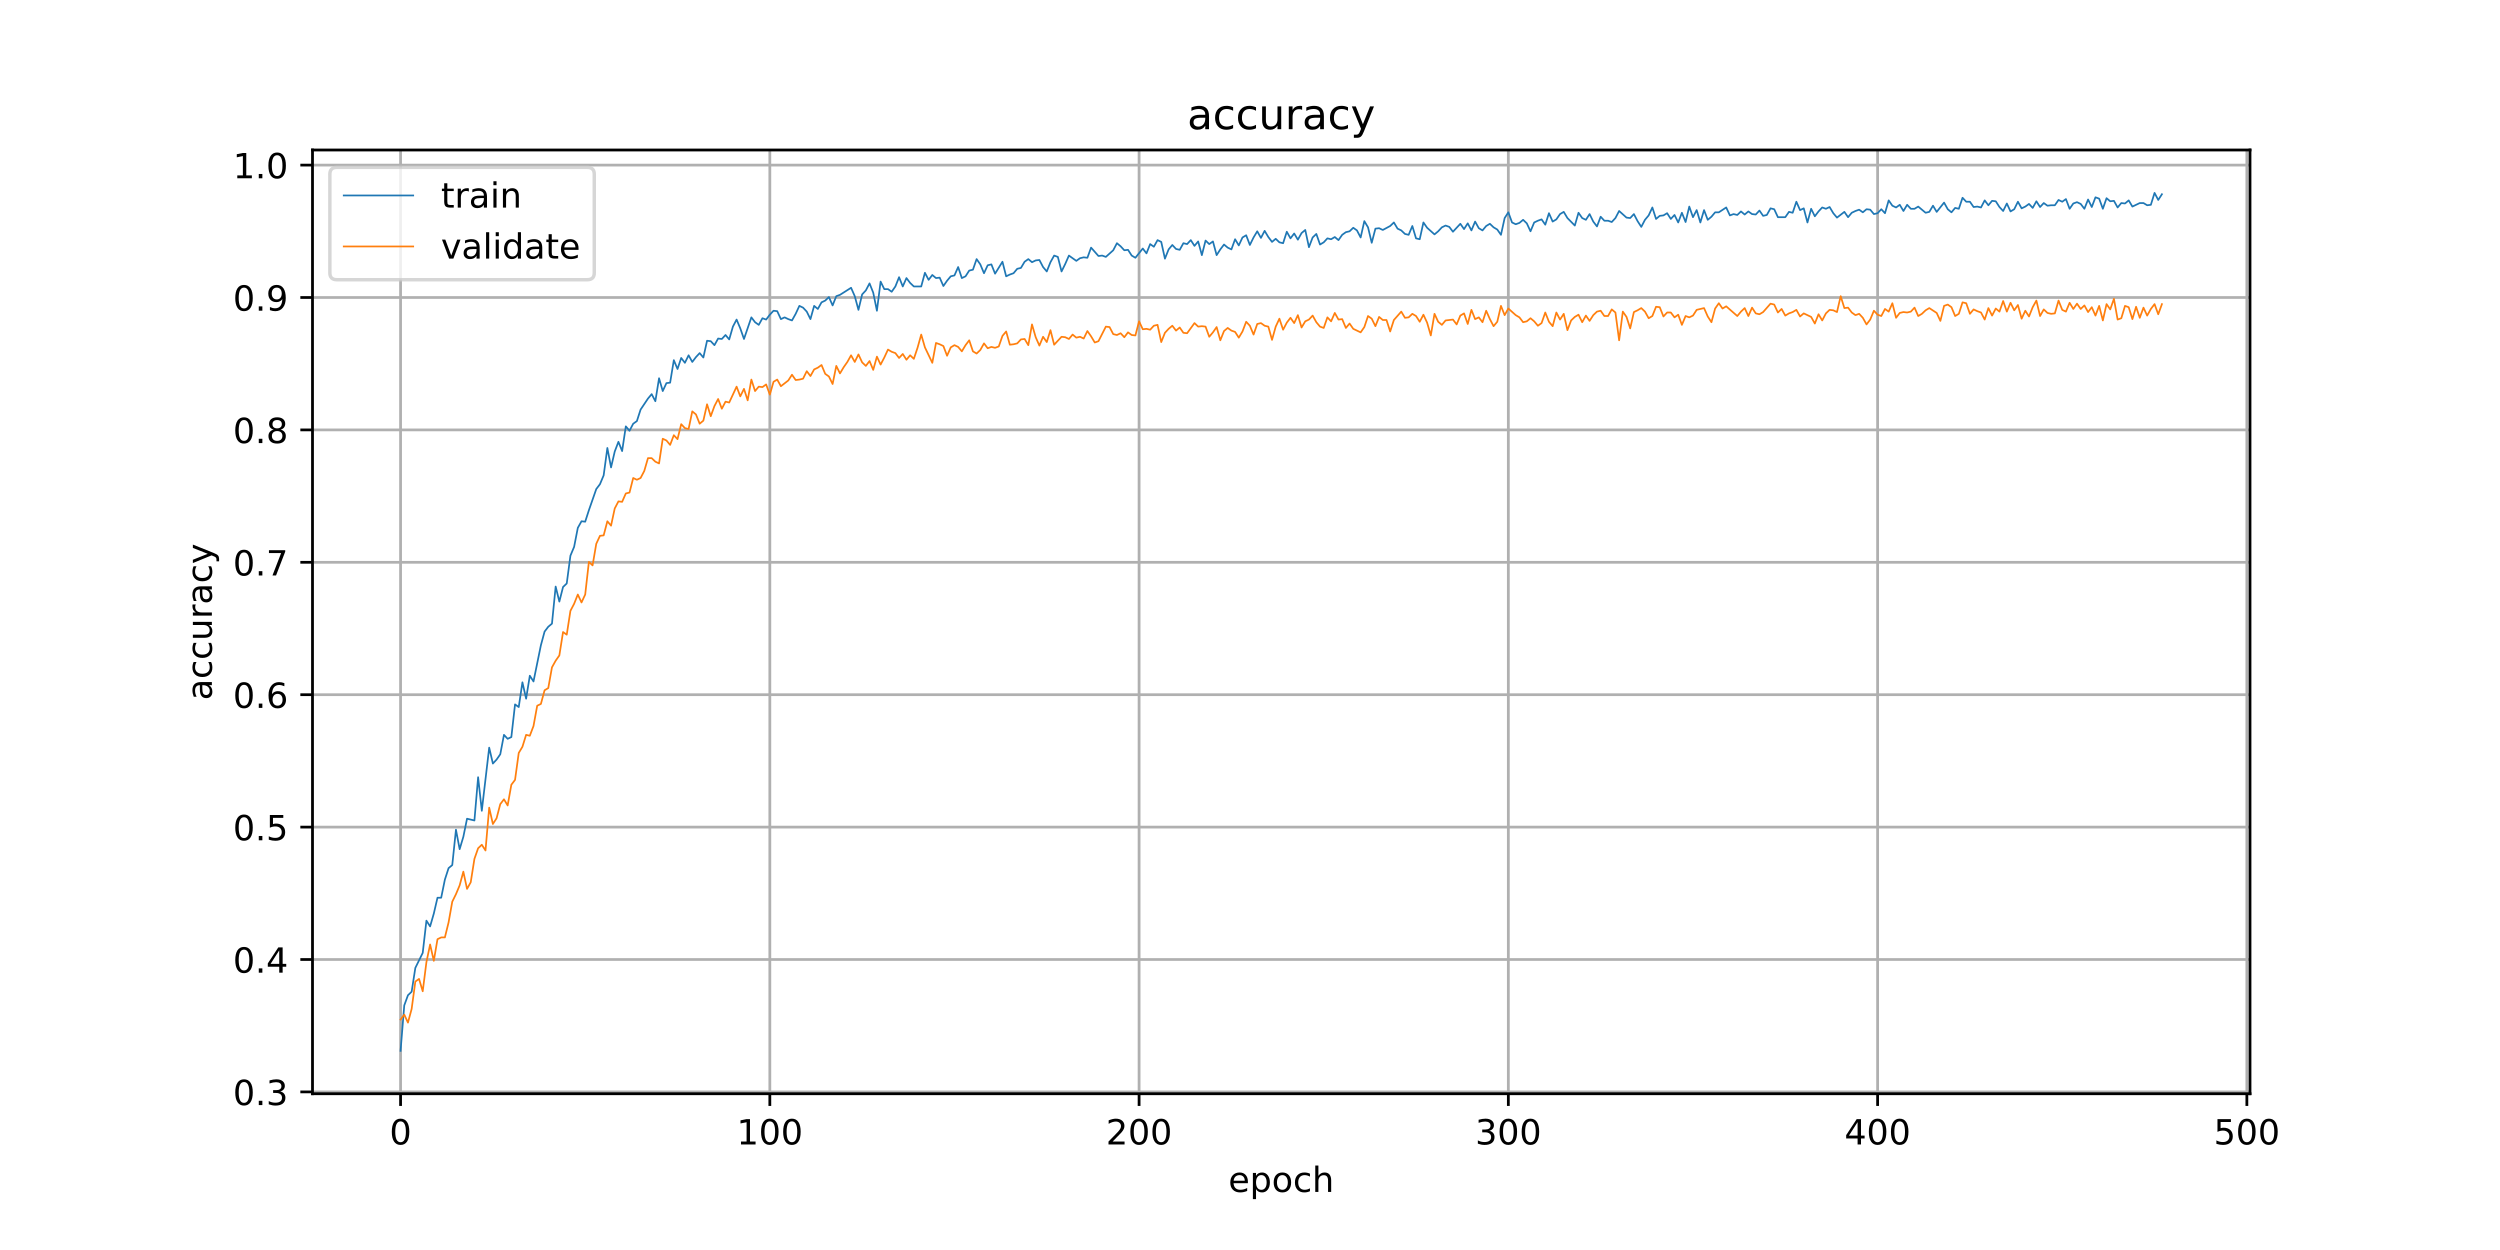 <?xml version="1.0" encoding="utf-8" standalone="no"?>
<!DOCTYPE svg PUBLIC "-//W3C//DTD SVG 1.1//EN"
  "http://www.w3.org/Graphics/SVG/1.1/DTD/svg11.dtd">
<!-- Created with matplotlib (https://matplotlib.org/) -->
<svg height="360pt" version="1.1" viewBox="0 0 720 360" width="720pt" xmlns="http://www.w3.org/2000/svg" xmlns:xlink="http://www.w3.org/1999/xlink">
 <defs>
  <style type="text/css">
*{stroke-linecap:butt;stroke-linejoin:round;}
  </style>
 </defs>
 <g id="figure_1">
  <g id="patch_1">
   <path d="M 0 360 
L 720 360 
L 720 0 
L 0 0 
z
" style="fill:#ffffff;"/>
  </g>
  <g id="axes_1">
   <g id="patch_2">
    <path d="M 90 315 
L 648 315 
L 648 43.2 
L 90 43.2 
z
" style="fill:#ffffff;"/>
   </g>
   <g id="matplotlib.axis_1">
    <g id="xtick_1">
     <g id="line2d_1">
      <path clip-path="url(#paa39ef9d7c)" d="M 115.364 315 
L 115.364 43.2 
" style="fill:none;stroke:#b0b0b0;stroke-linecap:square;stroke-width:0.8;"/>
     </g>
     <g id="line2d_2">
      <defs>
       <path d="M 0 0 
L 0 3.5 
" id="ma07e926743" style="stroke:#000000;stroke-width:0.8;"/>
      </defs>
      <g>
       <use style="stroke:#000000;stroke-width:0.8;" x="115.364" xlink:href="#ma07e926743" y="315"/>
      </g>
     </g>
     <g id="text_1">
      <!-- 0 -->
      <defs>
       <path d="M 31.781 66.406 
Q 24.172 66.406 20.328 58.906 
Q 16.5 51.422 16.5 36.375 
Q 16.5 21.391 20.328 13.891 
Q 24.172 6.391 31.781 6.391 
Q 39.453 6.391 43.281 13.891 
Q 47.125 21.391 47.125 36.375 
Q 47.125 51.422 43.281 58.906 
Q 39.453 66.406 31.781 66.406 
z
M 31.781 74.219 
Q 44.047 74.219 50.516 64.516 
Q 56.984 54.828 56.984 36.375 
Q 56.984 17.969 50.516 8.266 
Q 44.047 -1.422 31.781 -1.422 
Q 19.531 -1.422 13.062 8.266 
Q 6.594 17.969 6.594 36.375 
Q 6.594 54.828 13.062 64.516 
Q 19.531 74.219 31.781 74.219 
z
" id="DejaVuSans-48"/>
      </defs>
      <g transform="translate(112.182 329.598)scale(0.1 -0.1)">
       <use xlink:href="#DejaVuSans-48"/>
      </g>
     </g>
    </g>
    <g id="xtick_2">
     <g id="line2d_3">
      <path clip-path="url(#paa39ef9d7c)" d="M 221.71 315 
L 221.71 43.2 
" style="fill:none;stroke:#b0b0b0;stroke-linecap:square;stroke-width:0.8;"/>
     </g>
     <g id="line2d_4">
      <g>
       <use style="stroke:#000000;stroke-width:0.8;" x="221.71" xlink:href="#ma07e926743" y="315"/>
      </g>
     </g>
     <g id="text_2">
      <!-- 100 -->
      <defs>
       <path d="M 12.406 8.297 
L 28.516 8.297 
L 28.516 63.922 
L 10.984 60.406 
L 10.984 69.391 
L 28.422 72.906 
L 38.281 72.906 
L 38.281 8.297 
L 54.391 8.297 
L 54.391 0 
L 12.406 0 
z
" id="DejaVuSans-49"/>
      </defs>
      <g transform="translate(212.166 329.598)scale(0.1 -0.1)">
       <use xlink:href="#DejaVuSans-49"/>
       <use x="63.623" xlink:href="#DejaVuSans-48"/>
       <use x="127.246" xlink:href="#DejaVuSans-48"/>
      </g>
     </g>
    </g>
    <g id="xtick_3">
     <g id="line2d_5">
      <path clip-path="url(#paa39ef9d7c)" d="M 328.057 315 
L 328.057 43.2 
" style="fill:none;stroke:#b0b0b0;stroke-linecap:square;stroke-width:0.8;"/>
     </g>
     <g id="line2d_6">
      <g>
       <use style="stroke:#000000;stroke-width:0.8;" x="328.057" xlink:href="#ma07e926743" y="315"/>
      </g>
     </g>
     <g id="text_3">
      <!-- 200 -->
      <defs>
       <path d="M 19.188 8.297 
L 53.609 8.297 
L 53.609 0 
L 7.328 0 
L 7.328 8.297 
Q 12.938 14.109 22.625 23.891 
Q 32.328 33.688 34.812 36.531 
Q 39.547 41.844 41.422 45.531 
Q 43.312 49.219 43.312 52.781 
Q 43.312 58.594 39.234 62.25 
Q 35.156 65.922 28.609 65.922 
Q 23.969 65.922 18.812 64.312 
Q 13.672 62.703 7.812 59.422 
L 7.812 69.391 
Q 13.766 71.781 18.938 73 
Q 24.125 74.219 28.422 74.219 
Q 39.75 74.219 46.484 68.547 
Q 53.219 62.891 53.219 53.422 
Q 53.219 48.922 51.531 44.891 
Q 49.859 40.875 45.406 35.406 
Q 44.188 33.984 37.641 27.219 
Q 31.109 20.453 19.188 8.297 
z
" id="DejaVuSans-50"/>
      </defs>
      <g transform="translate(318.513 329.598)scale(0.1 -0.1)">
       <use xlink:href="#DejaVuSans-50"/>
       <use x="63.623" xlink:href="#DejaVuSans-48"/>
       <use x="127.246" xlink:href="#DejaVuSans-48"/>
      </g>
     </g>
    </g>
    <g id="xtick_4">
     <g id="line2d_7">
      <path clip-path="url(#paa39ef9d7c)" d="M 434.403 315 
L 434.403 43.2 
" style="fill:none;stroke:#b0b0b0;stroke-linecap:square;stroke-width:0.8;"/>
     </g>
     <g id="line2d_8">
      <g>
       <use style="stroke:#000000;stroke-width:0.8;" x="434.403" xlink:href="#ma07e926743" y="315"/>
      </g>
     </g>
     <g id="text_4">
      <!-- 300 -->
      <defs>
       <path d="M 40.578 39.312 
Q 47.656 37.797 51.625 33 
Q 55.609 28.219 55.609 21.188 
Q 55.609 10.406 48.188 4.484 
Q 40.766 -1.422 27.094 -1.422 
Q 22.516 -1.422 17.656 -0.516 
Q 12.797 0.391 7.625 2.203 
L 7.625 11.719 
Q 11.719 9.328 16.594 8.109 
Q 21.484 6.891 26.812 6.891 
Q 36.078 6.891 40.938 10.547 
Q 45.797 14.203 45.797 21.188 
Q 45.797 27.641 41.281 31.266 
Q 36.766 34.906 28.719 34.906 
L 20.219 34.906 
L 20.219 43.016 
L 29.109 43.016 
Q 36.375 43.016 40.234 45.922 
Q 44.094 48.828 44.094 54.297 
Q 44.094 59.906 40.109 62.906 
Q 36.141 65.922 28.719 65.922 
Q 24.656 65.922 20.016 65.031 
Q 15.375 64.156 9.812 62.312 
L 9.812 71.094 
Q 15.438 72.656 20.344 73.438 
Q 25.25 74.219 29.594 74.219 
Q 40.828 74.219 47.359 69.109 
Q 53.906 64.016 53.906 55.328 
Q 53.906 49.266 50.438 45.094 
Q 46.969 40.922 40.578 39.312 
z
" id="DejaVuSans-51"/>
      </defs>
      <g transform="translate(424.859 329.598)scale(0.1 -0.1)">
       <use xlink:href="#DejaVuSans-51"/>
       <use x="63.623" xlink:href="#DejaVuSans-48"/>
       <use x="127.246" xlink:href="#DejaVuSans-48"/>
      </g>
     </g>
    </g>
    <g id="xtick_5">
     <g id="line2d_9">
      <path clip-path="url(#paa39ef9d7c)" d="M 540.75 315 
L 540.75 43.2 
" style="fill:none;stroke:#b0b0b0;stroke-linecap:square;stroke-width:0.8;"/>
     </g>
     <g id="line2d_10">
      <g>
       <use style="stroke:#000000;stroke-width:0.8;" x="540.75" xlink:href="#ma07e926743" y="315"/>
      </g>
     </g>
     <g id="text_5">
      <!-- 400 -->
      <defs>
       <path d="M 37.797 64.312 
L 12.891 25.391 
L 37.797 25.391 
z
M 35.203 72.906 
L 47.609 72.906 
L 47.609 25.391 
L 58.016 25.391 
L 58.016 17.188 
L 47.609 17.188 
L 47.609 0 
L 37.797 0 
L 37.797 17.188 
L 4.891 17.188 
L 4.891 26.703 
z
" id="DejaVuSans-52"/>
      </defs>
      <g transform="translate(531.206 329.598)scale(0.1 -0.1)">
       <use xlink:href="#DejaVuSans-52"/>
       <use x="63.623" xlink:href="#DejaVuSans-48"/>
       <use x="127.246" xlink:href="#DejaVuSans-48"/>
      </g>
     </g>
    </g>
    <g id="xtick_6">
     <g id="line2d_11">
      <path clip-path="url(#paa39ef9d7c)" d="M 647.096 315 
L 647.096 43.2 
" style="fill:none;stroke:#b0b0b0;stroke-linecap:square;stroke-width:0.8;"/>
     </g>
     <g id="line2d_12">
      <g>
       <use style="stroke:#000000;stroke-width:0.8;" x="647.096" xlink:href="#ma07e926743" y="315"/>
      </g>
     </g>
     <g id="text_6">
      <!-- 500 -->
      <defs>
       <path d="M 10.797 72.906 
L 49.516 72.906 
L 49.516 64.594 
L 19.828 64.594 
L 19.828 46.734 
Q 21.969 47.469 24.109 47.828 
Q 26.266 48.188 28.422 48.188 
Q 40.625 48.188 47.75 41.5 
Q 54.891 34.812 54.891 23.391 
Q 54.891 11.625 47.562 5.094 
Q 40.234 -1.422 26.906 -1.422 
Q 22.312 -1.422 17.547 -0.641 
Q 12.797 0.141 7.719 1.703 
L 7.719 11.625 
Q 12.109 9.234 16.797 8.062 
Q 21.484 6.891 26.703 6.891 
Q 35.156 6.891 40.078 11.328 
Q 45.016 15.766 45.016 23.391 
Q 45.016 31 40.078 35.438 
Q 35.156 39.891 26.703 39.891 
Q 22.75 39.891 18.812 39.016 
Q 14.891 38.141 10.797 36.281 
z
" id="DejaVuSans-53"/>
      </defs>
      <g transform="translate(637.552 329.598)scale(0.1 -0.1)">
       <use xlink:href="#DejaVuSans-53"/>
       <use x="63.623" xlink:href="#DejaVuSans-48"/>
       <use x="127.246" xlink:href="#DejaVuSans-48"/>
      </g>
     </g>
    </g>
    <g id="text_7">
     <!-- epoch -->
     <defs>
      <path d="M 56.203 29.594 
L 56.203 25.203 
L 14.891 25.203 
Q 15.484 15.922 20.484 11.062 
Q 25.484 6.203 34.422 6.203 
Q 39.594 6.203 44.453 7.469 
Q 49.312 8.734 54.109 11.281 
L 54.109 2.781 
Q 49.266 0.734 44.188 -0.344 
Q 39.109 -1.422 33.891 -1.422 
Q 20.797 -1.422 13.156 6.188 
Q 5.516 13.812 5.516 26.812 
Q 5.516 40.234 12.766 48.109 
Q 20.016 56 32.328 56 
Q 43.359 56 49.781 48.891 
Q 56.203 41.797 56.203 29.594 
z
M 47.219 32.234 
Q 47.125 39.594 43.094 43.984 
Q 39.062 48.391 32.422 48.391 
Q 24.906 48.391 20.391 44.141 
Q 15.875 39.891 15.188 32.172 
z
" id="DejaVuSans-101"/>
      <path d="M 18.109 8.203 
L 18.109 -20.797 
L 9.078 -20.797 
L 9.078 54.688 
L 18.109 54.688 
L 18.109 46.391 
Q 20.953 51.266 25.266 53.625 
Q 29.594 56 35.594 56 
Q 45.562 56 51.781 48.094 
Q 58.016 40.188 58.016 27.297 
Q 58.016 14.406 51.781 6.484 
Q 45.562 -1.422 35.594 -1.422 
Q 29.594 -1.422 25.266 0.953 
Q 20.953 3.328 18.109 8.203 
z
M 48.688 27.297 
Q 48.688 37.203 44.609 42.844 
Q 40.531 48.484 33.406 48.484 
Q 26.266 48.484 22.188 42.844 
Q 18.109 37.203 18.109 27.297 
Q 18.109 17.391 22.188 11.75 
Q 26.266 6.109 33.406 6.109 
Q 40.531 6.109 44.609 11.75 
Q 48.688 17.391 48.688 27.297 
z
" id="DejaVuSans-112"/>
      <path d="M 30.609 48.391 
Q 23.391 48.391 19.188 42.75 
Q 14.984 37.109 14.984 27.297 
Q 14.984 17.484 19.156 11.844 
Q 23.344 6.203 30.609 6.203 
Q 37.797 6.203 41.984 11.859 
Q 46.188 17.531 46.188 27.297 
Q 46.188 37.016 41.984 42.703 
Q 37.797 48.391 30.609 48.391 
z
M 30.609 56 
Q 42.328 56 49.016 48.375 
Q 55.719 40.766 55.719 27.297 
Q 55.719 13.875 49.016 6.219 
Q 42.328 -1.422 30.609 -1.422 
Q 18.844 -1.422 12.172 6.219 
Q 5.516 13.875 5.516 27.297 
Q 5.516 40.766 12.172 48.375 
Q 18.844 56 30.609 56 
z
" id="DejaVuSans-111"/>
      <path d="M 48.781 52.594 
L 48.781 44.188 
Q 44.969 46.297 41.141 47.344 
Q 37.312 48.391 33.406 48.391 
Q 24.656 48.391 19.812 42.844 
Q 14.984 37.312 14.984 27.297 
Q 14.984 17.281 19.812 11.734 
Q 24.656 6.203 33.406 6.203 
Q 37.312 6.203 41.141 7.25 
Q 44.969 8.297 48.781 10.406 
L 48.781 2.094 
Q 45.016 0.344 40.984 -0.531 
Q 36.969 -1.422 32.422 -1.422 
Q 20.062 -1.422 12.781 6.344 
Q 5.516 14.109 5.516 27.297 
Q 5.516 40.672 12.859 48.328 
Q 20.219 56 33.016 56 
Q 37.156 56 41.109 55.141 
Q 45.062 54.297 48.781 52.594 
z
" id="DejaVuSans-99"/>
      <path d="M 54.891 33.016 
L 54.891 0 
L 45.906 0 
L 45.906 32.719 
Q 45.906 40.484 42.875 44.328 
Q 39.844 48.188 33.797 48.188 
Q 26.516 48.188 22.312 43.547 
Q 18.109 38.922 18.109 30.906 
L 18.109 0 
L 9.078 0 
L 9.078 75.984 
L 18.109 75.984 
L 18.109 46.188 
Q 21.344 51.125 25.703 53.562 
Q 30.078 56 35.797 56 
Q 45.219 56 50.047 50.172 
Q 54.891 44.344 54.891 33.016 
z
" id="DejaVuSans-104"/>
     </defs>
     <g transform="translate(353.772 343.277)scale(0.1 -0.1)">
      <use xlink:href="#DejaVuSans-101"/>
      <use x="61.523" xlink:href="#DejaVuSans-112"/>
      <use x="125" xlink:href="#DejaVuSans-111"/>
      <use x="186.182" xlink:href="#DejaVuSans-99"/>
      <use x="241.162" xlink:href="#DejaVuSans-104"/>
     </g>
    </g>
   </g>
   <g id="matplotlib.axis_2">
    <g id="ytick_1">
     <g id="line2d_13">
      <path clip-path="url(#paa39ef9d7c)" d="M 90 314.466 
L 648 314.466 
" style="fill:none;stroke:#b0b0b0;stroke-linecap:square;stroke-width:0.8;"/>
     </g>
     <g id="line2d_14">
      <defs>
       <path d="M 0 0 
L -3.5 0 
" id="me6a03d0dbc" style="stroke:#000000;stroke-width:0.8;"/>
      </defs>
      <g>
       <use style="stroke:#000000;stroke-width:0.8;" x="90" xlink:href="#me6a03d0dbc" y="314.466"/>
      </g>
     </g>
     <g id="text_8">
      <!-- 0.3 -->
      <defs>
       <path d="M 10.688 12.406 
L 21 12.406 
L 21 0 
L 10.688 0 
z
" id="DejaVuSans-46"/>
      </defs>
      <g transform="translate(67.097 318.265)scale(0.1 -0.1)">
       <use xlink:href="#DejaVuSans-48"/>
       <use x="63.623" xlink:href="#DejaVuSans-46"/>
       <use x="95.41" xlink:href="#DejaVuSans-51"/>
      </g>
     </g>
    </g>
    <g id="ytick_2">
     <g id="line2d_15">
      <path clip-path="url(#paa39ef9d7c)" d="M 90 276.335 
L 648 276.335 
" style="fill:none;stroke:#b0b0b0;stroke-linecap:square;stroke-width:0.8;"/>
     </g>
     <g id="line2d_16">
      <g>
       <use style="stroke:#000000;stroke-width:0.8;" x="90" xlink:href="#me6a03d0dbc" y="276.335"/>
      </g>
     </g>
     <g id="text_9">
      <!-- 0.4 -->
      <g transform="translate(67.097 280.134)scale(0.1 -0.1)">
       <use xlink:href="#DejaVuSans-48"/>
       <use x="63.623" xlink:href="#DejaVuSans-46"/>
       <use x="95.41" xlink:href="#DejaVuSans-52"/>
      </g>
     </g>
    </g>
    <g id="ytick_3">
     <g id="line2d_17">
      <path clip-path="url(#paa39ef9d7c)" d="M 90 238.204 
L 648 238.204 
" style="fill:none;stroke:#b0b0b0;stroke-linecap:square;stroke-width:0.8;"/>
     </g>
     <g id="line2d_18">
      <g>
       <use style="stroke:#000000;stroke-width:0.8;" x="90" xlink:href="#me6a03d0dbc" y="238.204"/>
      </g>
     </g>
     <g id="text_10">
      <!-- 0.5 -->
      <g transform="translate(67.097 242.003)scale(0.1 -0.1)">
       <use xlink:href="#DejaVuSans-48"/>
       <use x="63.623" xlink:href="#DejaVuSans-46"/>
       <use x="95.41" xlink:href="#DejaVuSans-53"/>
      </g>
     </g>
    </g>
    <g id="ytick_4">
     <g id="line2d_19">
      <path clip-path="url(#paa39ef9d7c)" d="M 90 200.072 
L 648 200.072 
" style="fill:none;stroke:#b0b0b0;stroke-linecap:square;stroke-width:0.8;"/>
     </g>
     <g id="line2d_20">
      <g>
       <use style="stroke:#000000;stroke-width:0.8;" x="90" xlink:href="#me6a03d0dbc" y="200.072"/>
      </g>
     </g>
     <g id="text_11">
      <!-- 0.6 -->
      <defs>
       <path d="M 33.016 40.375 
Q 26.375 40.375 22.484 35.828 
Q 18.609 31.297 18.609 23.391 
Q 18.609 15.531 22.484 10.953 
Q 26.375 6.391 33.016 6.391 
Q 39.656 6.391 43.531 10.953 
Q 47.406 15.531 47.406 23.391 
Q 47.406 31.297 43.531 35.828 
Q 39.656 40.375 33.016 40.375 
z
M 52.594 71.297 
L 52.594 62.312 
Q 48.875 64.062 45.094 64.984 
Q 41.312 65.922 37.594 65.922 
Q 27.828 65.922 22.672 59.328 
Q 17.531 52.734 16.797 39.406 
Q 19.672 43.656 24.016 45.922 
Q 28.375 48.188 33.594 48.188 
Q 44.578 48.188 50.953 41.516 
Q 57.328 34.859 57.328 23.391 
Q 57.328 12.156 50.688 5.359 
Q 44.047 -1.422 33.016 -1.422 
Q 20.359 -1.422 13.672 8.266 
Q 6.984 17.969 6.984 36.375 
Q 6.984 53.656 15.188 63.938 
Q 23.391 74.219 37.203 74.219 
Q 40.922 74.219 44.703 73.484 
Q 48.484 72.75 52.594 71.297 
z
" id="DejaVuSans-54"/>
      </defs>
      <g transform="translate(67.097 203.871)scale(0.1 -0.1)">
       <use xlink:href="#DejaVuSans-48"/>
       <use x="63.623" xlink:href="#DejaVuSans-46"/>
       <use x="95.41" xlink:href="#DejaVuSans-54"/>
      </g>
     </g>
    </g>
    <g id="ytick_5">
     <g id="line2d_21">
      <path clip-path="url(#paa39ef9d7c)" d="M 90 161.941 
L 648 161.941 
" style="fill:none;stroke:#b0b0b0;stroke-linecap:square;stroke-width:0.8;"/>
     </g>
     <g id="line2d_22">
      <g>
       <use style="stroke:#000000;stroke-width:0.8;" x="90" xlink:href="#me6a03d0dbc" y="161.941"/>
      </g>
     </g>
     <g id="text_12">
      <!-- 0.7 -->
      <defs>
       <path d="M 8.203 72.906 
L 55.078 72.906 
L 55.078 68.703 
L 28.609 0 
L 18.312 0 
L 43.219 64.594 
L 8.203 64.594 
z
" id="DejaVuSans-55"/>
      </defs>
      <g transform="translate(67.097 165.74)scale(0.1 -0.1)">
       <use xlink:href="#DejaVuSans-48"/>
       <use x="63.623" xlink:href="#DejaVuSans-46"/>
       <use x="95.41" xlink:href="#DejaVuSans-55"/>
      </g>
     </g>
    </g>
    <g id="ytick_6">
     <g id="line2d_23">
      <path clip-path="url(#paa39ef9d7c)" d="M 90 123.81 
L 648 123.81 
" style="fill:none;stroke:#b0b0b0;stroke-linecap:square;stroke-width:0.8;"/>
     </g>
     <g id="line2d_24">
      <g>
       <use style="stroke:#000000;stroke-width:0.8;" x="90" xlink:href="#me6a03d0dbc" y="123.81"/>
      </g>
     </g>
     <g id="text_13">
      <!-- 0.8 -->
      <defs>
       <path d="M 31.781 34.625 
Q 24.75 34.625 20.719 30.859 
Q 16.703 27.094 16.703 20.516 
Q 16.703 13.922 20.719 10.156 
Q 24.75 6.391 31.781 6.391 
Q 38.812 6.391 42.859 10.172 
Q 46.922 13.969 46.922 20.516 
Q 46.922 27.094 42.891 30.859 
Q 38.875 34.625 31.781 34.625 
z
M 21.922 38.812 
Q 15.578 40.375 12.031 44.719 
Q 8.5 49.078 8.5 55.328 
Q 8.5 64.062 14.719 69.141 
Q 20.953 74.219 31.781 74.219 
Q 42.672 74.219 48.875 69.141 
Q 55.078 64.062 55.078 55.328 
Q 55.078 49.078 51.531 44.719 
Q 48 40.375 41.703 38.812 
Q 48.828 37.156 52.797 32.312 
Q 56.781 27.484 56.781 20.516 
Q 56.781 9.906 50.312 4.234 
Q 43.844 -1.422 31.781 -1.422 
Q 19.734 -1.422 13.25 4.234 
Q 6.781 9.906 6.781 20.516 
Q 6.781 27.484 10.781 32.312 
Q 14.797 37.156 21.922 38.812 
z
M 18.312 54.391 
Q 18.312 48.734 21.844 45.562 
Q 25.391 42.391 31.781 42.391 
Q 38.141 42.391 41.719 45.562 
Q 45.312 48.734 45.312 54.391 
Q 45.312 60.062 41.719 63.234 
Q 38.141 66.406 31.781 66.406 
Q 25.391 66.406 21.844 63.234 
Q 18.312 60.062 18.312 54.391 
z
" id="DejaVuSans-56"/>
      </defs>
      <g transform="translate(67.097 127.609)scale(0.1 -0.1)">
       <use xlink:href="#DejaVuSans-48"/>
       <use x="63.623" xlink:href="#DejaVuSans-46"/>
       <use x="95.41" xlink:href="#DejaVuSans-56"/>
      </g>
     </g>
    </g>
    <g id="ytick_7">
     <g id="line2d_25">
      <path clip-path="url(#paa39ef9d7c)" d="M 90 85.678 
L 648 85.678 
" style="fill:none;stroke:#b0b0b0;stroke-linecap:square;stroke-width:0.8;"/>
     </g>
     <g id="line2d_26">
      <g>
       <use style="stroke:#000000;stroke-width:0.8;" x="90" xlink:href="#me6a03d0dbc" y="85.678"/>
      </g>
     </g>
     <g id="text_14">
      <!-- 0.9 -->
      <defs>
       <path d="M 10.984 1.516 
L 10.984 10.5 
Q 14.703 8.734 18.5 7.812 
Q 22.312 6.891 25.984 6.891 
Q 35.75 6.891 40.891 13.453 
Q 46.047 20.016 46.781 33.406 
Q 43.953 29.203 39.594 26.953 
Q 35.25 24.703 29.984 24.703 
Q 19.047 24.703 12.672 31.312 
Q 6.297 37.938 6.297 49.422 
Q 6.297 60.641 12.938 67.422 
Q 19.578 74.219 30.609 74.219 
Q 43.266 74.219 49.922 64.516 
Q 56.594 54.828 56.594 36.375 
Q 56.594 19.141 48.406 8.859 
Q 40.234 -1.422 26.422 -1.422 
Q 22.703 -1.422 18.891 -0.688 
Q 15.094 0.047 10.984 1.516 
z
M 30.609 32.422 
Q 37.25 32.422 41.125 36.953 
Q 45.016 41.5 45.016 49.422 
Q 45.016 57.281 41.125 61.844 
Q 37.25 66.406 30.609 66.406 
Q 23.969 66.406 20.094 61.844 
Q 16.219 57.281 16.219 49.422 
Q 16.219 41.5 20.094 36.953 
Q 23.969 32.422 30.609 32.422 
z
" id="DejaVuSans-57"/>
      </defs>
      <g transform="translate(67.097 89.478)scale(0.1 -0.1)">
       <use xlink:href="#DejaVuSans-48"/>
       <use x="63.623" xlink:href="#DejaVuSans-46"/>
       <use x="95.41" xlink:href="#DejaVuSans-57"/>
      </g>
     </g>
    </g>
    <g id="ytick_8">
     <g id="line2d_27">
      <path clip-path="url(#paa39ef9d7c)" d="M 90 47.547 
L 648 47.547 
" style="fill:none;stroke:#b0b0b0;stroke-linecap:square;stroke-width:0.8;"/>
     </g>
     <g id="line2d_28">
      <g>
       <use style="stroke:#000000;stroke-width:0.8;" x="90" xlink:href="#me6a03d0dbc" y="47.547"/>
      </g>
     </g>
     <g id="text_15">
      <!-- 1.0 -->
      <g transform="translate(67.097 51.346)scale(0.1 -0.1)">
       <use xlink:href="#DejaVuSans-49"/>
       <use x="63.623" xlink:href="#DejaVuSans-46"/>
       <use x="95.41" xlink:href="#DejaVuSans-48"/>
      </g>
     </g>
    </g>
    <g id="text_16">
     <!-- accuracy -->
     <defs>
      <path d="M 34.281 27.484 
Q 23.391 27.484 19.188 25 
Q 14.984 22.516 14.984 16.5 
Q 14.984 11.719 18.141 8.906 
Q 21.297 6.109 26.703 6.109 
Q 34.188 6.109 38.703 11.406 
Q 43.219 16.703 43.219 25.484 
L 43.219 27.484 
z
M 52.203 31.203 
L 52.203 0 
L 43.219 0 
L 43.219 8.297 
Q 40.141 3.328 35.547 0.953 
Q 30.953 -1.422 24.312 -1.422 
Q 15.922 -1.422 10.953 3.297 
Q 6 8.016 6 15.922 
Q 6 25.141 12.172 29.828 
Q 18.359 34.516 30.609 34.516 
L 43.219 34.516 
L 43.219 35.406 
Q 43.219 41.609 39.141 45 
Q 35.062 48.391 27.688 48.391 
Q 23 48.391 18.547 47.266 
Q 14.109 46.141 10.016 43.891 
L 10.016 52.203 
Q 14.938 54.109 19.578 55.047 
Q 24.219 56 28.609 56 
Q 40.484 56 46.344 49.844 
Q 52.203 43.703 52.203 31.203 
z
" id="DejaVuSans-97"/>
      <path d="M 8.5 21.578 
L 8.5 54.688 
L 17.484 54.688 
L 17.484 21.922 
Q 17.484 14.156 20.5 10.266 
Q 23.531 6.391 29.594 6.391 
Q 36.859 6.391 41.078 11.031 
Q 45.312 15.672 45.312 23.688 
L 45.312 54.688 
L 54.297 54.688 
L 54.297 0 
L 45.312 0 
L 45.312 8.406 
Q 42.047 3.422 37.719 1 
Q 33.406 -1.422 27.688 -1.422 
Q 18.266 -1.422 13.375 4.438 
Q 8.5 10.297 8.5 21.578 
z
M 31.109 56 
z
" id="DejaVuSans-117"/>
      <path d="M 41.109 46.297 
Q 39.594 47.172 37.812 47.578 
Q 36.031 48 33.891 48 
Q 26.266 48 22.188 43.047 
Q 18.109 38.094 18.109 28.812 
L 18.109 0 
L 9.078 0 
L 9.078 54.688 
L 18.109 54.688 
L 18.109 46.188 
Q 20.953 51.172 25.484 53.578 
Q 30.031 56 36.531 56 
Q 37.453 56 38.578 55.875 
Q 39.703 55.766 41.062 55.516 
z
" id="DejaVuSans-114"/>
      <path d="M 32.172 -5.078 
Q 28.375 -14.844 24.75 -17.812 
Q 21.141 -20.797 15.094 -20.797 
L 7.906 -20.797 
L 7.906 -13.281 
L 13.188 -13.281 
Q 16.891 -13.281 18.938 -11.516 
Q 21 -9.766 23.484 -3.219 
L 25.094 0.875 
L 2.984 54.688 
L 12.5 54.688 
L 29.594 11.922 
L 46.688 54.688 
L 56.203 54.688 
z
" id="DejaVuSans-121"/>
     </defs>
     <g transform="translate(61.017 201.659)rotate(-90)scale(0.1 -0.1)">
      <use xlink:href="#DejaVuSans-97"/>
      <use x="61.279" xlink:href="#DejaVuSans-99"/>
      <use x="116.26" xlink:href="#DejaVuSans-99"/>
      <use x="171.24" xlink:href="#DejaVuSans-117"/>
      <use x="234.619" xlink:href="#DejaVuSans-114"/>
      <use x="275.732" xlink:href="#DejaVuSans-97"/>
      <use x="337.012" xlink:href="#DejaVuSans-99"/>
      <use x="391.992" xlink:href="#DejaVuSans-121"/>
     </g>
    </g>
   </g>
   <g id="line2d_29">
    <path clip-path="url(#paa39ef9d7c)" d="M 115.364 302.645 
L 116.427 289.554 
L 117.491 286.63 
L 118.554 285.613 
L 119.617 278.75 
L 121.744 274.428 
L 122.808 265.15 
L 123.871 266.802 
L 124.935 263.116 
L 125.998 258.54 
L 127.062 258.54 
L 128.125 253.329 
L 129.189 250.024 
L 130.252 249.135 
L 131.316 238.966 
L 132.379 244.559 
L 133.443 241 
L 134.506 235.789 
L 136.633 236.297 
L 137.696 223.841 
L 138.76 233.501 
L 140.887 215.325 
L 141.95 219.901 
L 143.014 218.757 
L 144.077 217.231 
L 145.141 211.639 
L 146.204 212.783 
L 147.268 212.274 
L 148.331 202.869 
L 149.395 203.631 
L 150.458 196.513 
L 151.521 201.216 
L 152.585 194.607 
L 153.648 196.259 
L 155.775 185.837 
L 156.839 181.896 
L 157.902 180.498 
L 158.966 179.608 
L 160.029 168.932 
L 161.093 173.253 
L 162.156 169.059 
L 163.22 168.042 
L 164.283 160.034 
L 165.346 157.492 
L 166.41 152.027 
L 167.473 150.12 
L 168.537 150.247 
L 169.6 146.943 
L 171.727 140.842 
L 172.791 139.443 
L 173.854 136.901 
L 174.918 129.021 
L 175.981 134.613 
L 177.045 130.038 
L 178.108 127.241 
L 179.172 129.911 
L 180.235 122.793 
L 181.298 124.064 
L 182.362 122.03 
L 183.425 121.268 
L 184.489 117.963 
L 186.616 114.785 
L 187.679 113.514 
L 188.743 115.548 
L 189.806 108.938 
L 190.87 112.624 
L 191.933 110.337 
L 192.997 110.209 
L 194.06 103.727 
L 195.123 106.269 
L 196.187 103.092 
L 197.25 104.49 
L 198.314 102.329 
L 199.377 104.236 
L 200.441 102.837 
L 201.504 101.693 
L 202.568 102.964 
L 203.631 98.135 
L 204.695 98.262 
L 205.758 99.406 
L 206.822 97.499 
L 207.885 97.626 
L 208.949 96.482 
L 210.012 97.753 
L 211.075 94.067 
L 212.139 92.034 
L 213.202 94.576 
L 214.266 97.626 
L 216.393 91.398 
L 217.456 92.796 
L 218.52 93.559 
L 219.583 91.652 
L 220.647 92.034 
L 221.71 90.635 
L 222.774 89.491 
L 223.837 89.619 
L 224.901 91.906 
L 225.964 91.398 
L 227.027 91.906 
L 228.091 92.288 
L 229.154 90.381 
L 230.218 88.093 
L 231.281 88.602 
L 232.345 89.746 
L 233.408 91.906 
L 234.472 88.093 
L 235.535 88.983 
L 236.599 87.076 
L 237.662 86.568 
L 238.726 85.551 
L 239.789 87.966 
L 240.852 85.297 
L 241.916 84.916 
L 245.106 82.882 
L 246.17 85.297 
L 247.233 89.237 
L 248.297 84.789 
L 249.36 83.645 
L 250.424 81.611 
L 251.487 84.28 
L 252.551 89.491 
L 253.614 81.103 
L 254.678 83.263 
L 255.741 83.263 
L 256.804 84.026 
L 257.868 82.501 
L 258.931 79.831 
L 259.995 82.501 
L 261.058 80.086 
L 262.122 81.484 
L 263.185 82.501 
L 265.312 82.501 
L 266.376 78.56 
L 267.439 80.594 
L 268.503 79.196 
L 269.566 80.086 
L 270.63 79.959 
L 271.693 82.374 
L 272.756 80.848 
L 273.82 79.577 
L 274.883 79.323 
L 275.947 76.908 
L 277.01 80.086 
L 278.074 79.577 
L 279.137 77.925 
L 280.201 77.671 
L 281.264 74.62 
L 282.328 76.145 
L 283.391 78.688 
L 284.455 76.4 
L 285.518 76.145 
L 286.581 78.815 
L 288.708 75.383 
L 289.772 79.577 
L 290.835 79.069 
L 291.899 78.688 
L 292.962 77.416 
L 294.026 77.162 
L 295.089 75.383 
L 296.153 74.62 
L 297.216 75.51 
L 298.28 75.002 
L 299.343 74.874 
L 300.407 76.908 
L 301.47 78.179 
L 302.533 75.51 
L 303.597 73.603 
L 304.66 73.985 
L 305.724 78.179 
L 306.787 76.018 
L 307.851 73.603 
L 309.978 75.129 
L 311.041 74.366 
L 312.105 74.112 
L 313.168 74.239 
L 314.232 71.315 
L 316.358 73.73 
L 317.422 73.603 
L 318.485 73.985 
L 320.612 72.078 
L 321.676 70.044 
L 322.739 70.934 
L 323.803 72.078 
L 324.866 71.951 
L 325.93 73.603 
L 326.993 74.239 
L 329.12 71.57 
L 330.184 72.968 
L 331.247 70.299 
L 332.31 71.061 
L 333.374 69.155 
L 334.437 69.663 
L 335.501 74.493 
L 336.564 71.824 
L 337.628 70.553 
L 338.691 71.697 
L 339.755 71.951 
L 340.818 70.044 
L 341.882 70.299 
L 342.945 69.155 
L 344.009 70.807 
L 345.072 69.536 
L 346.136 73.476 
L 347.199 69.282 
L 348.262 70.299 
L 349.326 69.536 
L 350.389 73.476 
L 351.453 71.824 
L 352.516 70.426 
L 353.58 71.315 
L 354.643 71.824 
L 355.707 68.901 
L 356.77 70.68 
L 357.834 68.392 
L 358.897 67.757 
L 359.961 70.553 
L 361.024 68.392 
L 362.087 66.613 
L 363.151 68.519 
L 364.214 66.486 
L 365.278 68.265 
L 366.341 69.663 
L 367.405 68.773 
L 368.468 69.79 
L 369.532 70.044 
L 370.595 66.74 
L 371.659 68.646 
L 372.722 67.248 
L 373.786 69.028 
L 374.849 67.121 
L 375.913 66.231 
L 376.976 71.188 
L 378.039 68.392 
L 379.103 67.375 
L 380.166 70.426 
L 381.23 69.79 
L 382.293 68.646 
L 383.357 68.901 
L 384.42 68.265 
L 385.484 69.155 
L 386.547 67.629 
L 387.611 66.867 
L 388.674 66.613 
L 389.738 65.596 
L 390.801 66.358 
L 391.864 68.392 
L 392.928 63.689 
L 393.991 65.469 
L 395.055 69.917 
L 396.118 65.85 
L 397.182 65.723 
L 398.245 66.231 
L 400.372 65.087 
L 401.436 64.071 
L 402.499 65.85 
L 403.563 66.358 
L 404.626 67.375 
L 405.69 67.629 
L 406.753 65.087 
L 407.816 68.646 
L 408.88 68.901 
L 409.943 64.071 
L 411.007 65.596 
L 413.134 67.502 
L 414.197 66.613 
L 415.261 65.469 
L 416.324 64.96 
L 417.388 65.342 
L 418.451 66.74 
L 420.578 64.452 
L 421.642 65.977 
L 422.705 64.325 
L 423.768 66.358 
L 424.832 63.816 
L 425.895 65.723 
L 426.959 66.358 
L 428.022 65.087 
L 429.086 64.452 
L 430.149 65.469 
L 431.213 66.104 
L 432.276 67.629 
L 433.34 62.799 
L 434.403 61.147 
L 435.467 64.071 
L 436.53 64.579 
L 437.593 64.198 
L 438.657 63.308 
L 439.72 64.325 
L 440.784 66.613 
L 441.847 64.071 
L 442.911 63.562 
L 443.974 63.181 
L 445.038 64.706 
L 446.101 61.401 
L 447.165 63.816 
L 448.228 63.181 
L 449.292 61.656 
L 450.355 61.02 
L 451.419 62.799 
L 453.545 64.96 
L 454.609 61.274 
L 455.672 62.799 
L 456.736 63.308 
L 457.799 61.656 
L 458.863 63.816 
L 459.926 65.214 
L 460.99 62.418 
L 462.053 63.562 
L 463.117 63.562 
L 464.18 63.943 
L 465.244 62.799 
L 466.307 60.766 
L 468.434 62.672 
L 469.497 62.799 
L 470.561 61.656 
L 471.624 63.689 
L 472.688 65.342 
L 473.751 63.308 
L 474.815 62.037 
L 475.878 59.749 
L 476.942 63.054 
L 478.005 62.164 
L 479.069 62.037 
L 480.132 61.401 
L 481.196 63.054 
L 482.259 61.91 
L 483.322 64.071 
L 484.386 61.274 
L 485.449 63.943 
L 486.513 59.495 
L 487.576 62.545 
L 488.64 60.512 
L 489.703 64.071 
L 490.767 60.512 
L 491.83 63.308 
L 492.894 62.418 
L 493.957 61.147 
L 495.021 61.147 
L 497.148 59.749 
L 498.211 62.037 
L 499.274 61.656 
L 500.338 61.91 
L 501.401 60.893 
L 502.465 61.783 
L 503.528 60.893 
L 504.592 61.656 
L 505.655 61.783 
L 506.719 60.639 
L 507.782 62.164 
L 508.846 61.91 
L 509.909 60.003 
L 510.973 60.257 
L 512.036 62.545 
L 514.163 62.545 
L 515.226 61.02 
L 516.29 61.274 
L 517.353 58.097 
L 518.417 60.512 
L 519.48 60.003 
L 520.544 64.071 
L 521.607 60.13 
L 522.671 62.291 
L 523.734 60.893 
L 524.798 59.749 
L 525.861 60.13 
L 526.925 59.622 
L 527.988 61.401 
L 529.051 62.672 
L 531.178 61.02 
L 532.242 62.545 
L 533.305 61.274 
L 534.369 60.766 
L 535.432 60.385 
L 536.496 61.147 
L 537.559 60.257 
L 538.623 60.385 
L 539.686 61.656 
L 540.75 61.401 
L 541.813 60.257 
L 542.877 61.401 
L 543.94 57.715 
L 545.003 59.241 
L 546.067 59.749 
L 547.13 58.986 
L 548.194 60.766 
L 549.257 58.986 
L 550.321 60.13 
L 551.384 60.13 
L 552.448 59.495 
L 554.575 61.274 
L 555.638 61.02 
L 556.702 59.241 
L 557.765 61.02 
L 559.892 58.351 
L 560.955 60.257 
L 562.019 61.147 
L 563.082 59.876 
L 564.146 60.13 
L 565.209 56.953 
L 566.273 58.097 
L 567.336 58.097 
L 568.4 59.622 
L 569.463 59.495 
L 570.527 59.749 
L 571.59 57.715 
L 572.654 59.113 
L 573.717 57.842 
L 574.78 57.97 
L 575.844 59.622 
L 576.907 60.766 
L 577.971 58.605 
L 579.034 60.893 
L 580.098 60.257 
L 581.161 58.097 
L 582.225 60.003 
L 583.288 59.495 
L 584.352 58.732 
L 585.415 59.876 
L 586.479 57.97 
L 587.542 59.622 
L 588.605 58.478 
L 589.669 59.241 
L 590.732 59.113 
L 591.796 59.113 
L 592.859 57.588 
L 593.923 58.097 
L 594.986 57.334 
L 596.05 60.13 
L 597.113 58.605 
L 598.177 58.224 
L 599.24 58.732 
L 600.304 60.13 
L 601.367 57.461 
L 602.431 59.622 
L 603.494 56.826 
L 604.557 57.207 
L 605.621 60.13 
L 606.684 57.08 
L 607.748 57.97 
L 608.811 57.842 
L 609.875 59.749 
L 610.938 58.478 
L 612.002 58.605 
L 613.065 57.715 
L 614.129 59.495 
L 616.256 58.478 
L 617.319 58.478 
L 618.383 59.113 
L 619.446 58.986 
L 620.509 55.555 
L 621.573 57.588 
L 622.636 55.936 
L 622.636 55.936 
" style="fill:none;stroke:#1f77b4;stroke-linecap:square;stroke-width:0.5;"/>
   </g>
   <g id="line2d_30">
    <path clip-path="url(#paa39ef9d7c)" d="M 115.364 293.621 
L 116.427 292.223 
L 117.491 294.511 
L 118.554 290.571 
L 119.617 282.69 
L 120.681 281.927 
L 121.744 285.486 
L 122.808 277.097 
L 123.871 272.013 
L 124.935 276.716 
L 125.998 270.488 
L 127.062 269.98 
L 128.125 269.98 
L 129.189 265.658 
L 130.252 259.684 
L 131.316 257.523 
L 132.379 254.981 
L 133.443 251.041 
L 134.506 255.998 
L 135.569 254.092 
L 136.633 247.355 
L 137.696 244.305 
L 138.76 243.288 
L 139.823 244.94 
L 140.887 232.611 
L 141.95 237.314 
L 143.014 235.661 
L 144.077 231.594 
L 145.141 230.196 
L 146.204 231.975 
L 147.268 226.002 
L 148.331 224.603 
L 149.395 216.85 
L 150.458 215.071 
L 151.521 211.639 
L 152.585 211.893 
L 153.648 209.097 
L 154.712 203.25 
L 155.775 202.741 
L 156.839 198.801 
L 157.902 198.166 
L 158.966 192.192 
L 160.029 190.285 
L 161.093 188.76 
L 162.156 182.023 
L 163.22 182.786 
L 164.283 175.922 
L 165.346 173.889 
L 166.41 171.22 
L 167.473 173.507 
L 168.537 171.22 
L 169.6 161.814 
L 170.664 162.831 
L 171.727 156.603 
L 172.791 154.315 
L 173.854 154.188 
L 174.918 150.12 
L 175.981 151.391 
L 177.045 146.434 
L 178.108 144.401 
L 179.172 144.528 
L 180.235 142.113 
L 181.298 141.858 
L 182.362 137.664 
L 183.425 138.172 
L 184.489 137.664 
L 185.552 135.63 
L 186.616 131.944 
L 187.679 131.944 
L 188.743 132.961 
L 189.806 133.47 
L 190.87 126.352 
L 191.933 126.86 
L 192.997 128.131 
L 194.06 125.335 
L 195.123 126.479 
L 196.187 122.157 
L 197.25 123.301 
L 198.314 123.555 
L 199.377 118.471 
L 200.441 119.361 
L 201.504 122.03 
L 202.568 121.14 
L 203.631 116.438 
L 204.695 119.869 
L 205.758 116.946 
L 206.822 114.912 
L 207.885 117.709 
L 208.949 115.675 
L 210.012 115.929 
L 212.139 111.353 
L 213.202 114.15 
L 214.266 111.989 
L 215.329 115.294 
L 216.393 109.32 
L 217.456 112.624 
L 218.52 111.353 
L 219.583 111.48 
L 220.647 110.718 
L 221.71 113.641 
L 222.774 109.955 
L 223.837 109.32 
L 224.901 111.226 
L 227.027 109.574 
L 228.091 107.922 
L 229.154 109.447 
L 230.218 109.32 
L 231.281 109.065 
L 232.345 106.905 
L 233.408 108.303 
L 234.472 106.396 
L 235.535 105.888 
L 236.599 105.125 
L 237.662 107.667 
L 238.726 108.43 
L 239.789 110.591 
L 240.852 105.379 
L 241.916 107.54 
L 242.979 105.761 
L 244.043 104.236 
L 245.106 102.329 
L 246.17 104.236 
L 247.233 102.075 
L 248.297 104.363 
L 249.36 105.379 
L 250.424 103.981 
L 251.487 106.523 
L 252.551 102.71 
L 253.614 104.998 
L 254.678 102.964 
L 255.741 100.677 
L 256.804 101.312 
L 257.868 101.693 
L 258.931 103.092 
L 259.995 101.948 
L 261.058 103.6 
L 262.122 102.329 
L 263.185 103.346 
L 264.249 100.168 
L 265.312 96.355 
L 266.376 100.041 
L 268.503 104.49 
L 269.566 98.77 
L 270.63 99.151 
L 271.693 99.66 
L 272.756 102.456 
L 273.82 100.041 
L 274.883 99.406 
L 275.947 99.914 
L 277.01 101.185 
L 278.074 99.406 
L 279.137 98.007 
L 280.201 101.185 
L 281.264 101.821 
L 282.328 100.804 
L 283.391 98.897 
L 284.455 100.295 
L 285.518 99.914 
L 286.581 100.168 
L 287.645 99.787 
L 288.708 96.736 
L 289.772 95.465 
L 290.835 99.278 
L 291.899 99.151 
L 292.962 98.897 
L 294.026 97.753 
L 295.089 97.626 
L 296.153 99.406 
L 297.216 93.432 
L 298.28 97.118 
L 299.343 99.533 
L 300.407 96.991 
L 301.47 98.516 
L 302.533 95.084 
L 303.597 99.278 
L 305.724 96.991 
L 306.787 97.118 
L 307.851 97.626 
L 308.914 96.355 
L 309.978 97.245 
L 311.041 96.991 
L 312.105 97.499 
L 313.168 95.338 
L 314.232 96.863 
L 315.295 98.643 
L 316.358 98.262 
L 318.485 94.067 
L 319.549 94.194 
L 320.612 96.228 
L 321.676 96.482 
L 322.739 95.974 
L 323.803 97.118 
L 324.866 95.72 
L 325.93 96.482 
L 326.993 96.609 
L 328.057 92.542 
L 329.12 94.83 
L 330.184 94.703 
L 331.247 94.957 
L 332.31 93.813 
L 333.374 93.559 
L 334.437 98.516 
L 335.501 95.847 
L 336.564 94.703 
L 337.628 93.813 
L 338.691 95.211 
L 339.755 94.321 
L 340.818 95.847 
L 341.882 95.974 
L 344.009 93.05 
L 345.072 94.067 
L 346.136 93.94 
L 347.199 94.067 
L 348.262 96.991 
L 349.326 95.72 
L 350.389 94.194 
L 351.453 98.007 
L 352.516 95.338 
L 353.58 94.448 
L 354.643 95.211 
L 355.707 95.592 
L 356.77 97.245 
L 357.834 95.465 
L 358.897 92.669 
L 359.961 93.813 
L 361.024 96.355 
L 362.087 93.305 
L 363.151 93.05 
L 364.214 93.813 
L 365.278 94.067 
L 366.341 97.88 
L 367.405 94.067 
L 368.468 91.779 
L 369.532 94.957 
L 370.595 92.923 
L 371.659 91.525 
L 372.722 93.05 
L 373.786 90.762 
L 374.849 94.321 
L 375.913 92.542 
L 376.976 92.034 
L 378.039 90.89 
L 379.103 92.796 
L 380.166 94.067 
L 381.23 94.448 
L 382.293 91.398 
L 383.357 92.542 
L 384.42 90.127 
L 385.484 92.034 
L 386.547 91.906 
L 387.611 94.448 
L 388.674 93.177 
L 389.738 94.703 
L 391.864 95.72 
L 392.928 94.194 
L 393.991 91.017 
L 395.055 91.779 
L 396.118 93.94 
L 397.182 91.271 
L 398.245 92.161 
L 399.309 92.161 
L 400.372 95.465 
L 401.436 92.161 
L 403.563 89.746 
L 404.626 91.525 
L 405.69 91.398 
L 406.753 90.381 
L 407.816 91.017 
L 408.88 92.669 
L 409.943 90.635 
L 411.007 92.923 
L 412.07 96.609 
L 413.134 90.381 
L 414.197 92.669 
L 415.261 93.559 
L 416.324 92.288 
L 418.451 92.034 
L 419.515 93.432 
L 420.578 90.89 
L 421.642 90.254 
L 422.705 93.305 
L 423.768 89.237 
L 424.832 91.906 
L 425.895 91.398 
L 426.959 92.796 
L 428.022 89.491 
L 429.086 91.906 
L 430.149 93.94 
L 431.213 92.669 
L 432.276 88.093 
L 433.34 90.762 
L 434.403 88.856 
L 436.53 90.762 
L 437.593 91.398 
L 438.657 92.796 
L 439.72 92.542 
L 440.784 91.652 
L 441.847 92.542 
L 442.911 93.813 
L 443.974 93.05 
L 445.038 90 
L 446.101 92.669 
L 447.165 93.94 
L 448.228 90 
L 449.292 92.034 
L 450.355 90.381 
L 451.419 95.084 
L 452.482 92.288 
L 453.545 91.271 
L 454.609 90.635 
L 455.672 92.796 
L 456.736 90.89 
L 457.799 92.415 
L 458.863 90.762 
L 459.926 89.746 
L 460.99 89.491 
L 462.053 91.017 
L 463.117 91.017 
L 464.18 89.11 
L 465.244 90 
L 466.307 98.007 
L 467.37 89.746 
L 468.434 91.271 
L 469.497 94.576 
L 470.561 89.873 
L 471.624 89.364 
L 472.688 88.729 
L 473.751 89.746 
L 474.815 91.652 
L 475.878 91.017 
L 476.942 88.347 
L 478.005 88.475 
L 479.069 91.144 
L 480.132 90 
L 481.196 90 
L 482.259 91.398 
L 483.322 90.635 
L 484.386 93.559 
L 485.449 91.017 
L 486.513 91.398 
L 487.576 90.89 
L 488.64 89.237 
L 490.767 88.729 
L 491.83 91.144 
L 492.894 92.796 
L 493.957 88.856 
L 495.021 87.331 
L 496.084 88.856 
L 497.148 88.22 
L 500.338 91.017 
L 501.401 89.746 
L 502.465 88.729 
L 503.528 91.017 
L 504.592 88.602 
L 505.655 90.254 
L 506.719 90.508 
L 507.782 89.873 
L 509.909 87.458 
L 510.973 87.712 
L 512.036 90 
L 513.099 88.983 
L 514.163 90.89 
L 515.226 90.254 
L 516.29 89.873 
L 517.353 89.237 
L 518.417 91.144 
L 519.48 90.254 
L 521.607 91.271 
L 522.671 93.177 
L 523.734 90.508 
L 524.798 92.288 
L 525.861 90.254 
L 526.925 89.237 
L 527.988 89.364 
L 529.051 89.873 
L 530.115 85.297 
L 531.178 88.729 
L 532.242 88.602 
L 533.305 90 
L 534.369 90.762 
L 535.432 90.381 
L 536.496 91.525 
L 537.559 93.432 
L 538.623 92.034 
L 539.686 89.491 
L 540.75 90.635 
L 541.813 91.017 
L 542.877 88.983 
L 543.94 89.746 
L 545.003 87.331 
L 546.067 91.525 
L 547.13 90.127 
L 548.194 89.873 
L 549.257 90 
L 550.321 89.746 
L 551.384 88.602 
L 552.448 91.017 
L 553.511 90.381 
L 554.575 89.364 
L 555.638 88.729 
L 557.765 90.127 
L 558.828 92.415 
L 559.892 88.093 
L 560.955 87.712 
L 562.019 88.475 
L 563.082 91.017 
L 564.146 90.381 
L 565.209 87.076 
L 566.273 87.331 
L 567.336 90.381 
L 568.4 89.11 
L 569.463 89.619 
L 570.527 90 
L 571.59 92.034 
L 572.654 88.729 
L 573.717 90.89 
L 574.78 88.856 
L 575.844 89.746 
L 576.907 86.695 
L 577.971 89.746 
L 579.034 87.204 
L 580.098 89.364 
L 581.161 87.839 
L 582.225 91.779 
L 583.288 89.491 
L 584.352 91.144 
L 585.415 88.475 
L 586.479 86.568 
L 587.542 91.017 
L 588.605 89.11 
L 589.669 90.127 
L 590.732 90.381 
L 591.796 90.254 
L 592.859 86.568 
L 593.923 89.237 
L 594.986 89.746 
L 596.05 87.204 
L 597.113 88.983 
L 598.177 87.458 
L 599.24 88.983 
L 600.304 87.966 
L 601.367 89.873 
L 602.431 88.475 
L 603.494 90.89 
L 604.557 88.093 
L 605.621 92.288 
L 606.684 87.585 
L 607.748 89.11 
L 608.811 86.06 
L 609.875 92.034 
L 610.938 91.652 
L 612.002 88.093 
L 613.065 88.475 
L 614.129 91.906 
L 615.192 88.347 
L 616.256 91.525 
L 617.319 88.602 
L 618.383 90.89 
L 619.446 88.983 
L 620.509 87.585 
L 621.573 90.508 
L 622.636 87.585 
L 622.636 87.585 
" style="fill:none;stroke:#ff7f0e;stroke-linecap:square;stroke-width:0.5;"/>
   </g>
   <g id="patch_3">
    <path d="M 90 315 
L 90 43.2 
" style="fill:none;stroke:#000000;stroke-linecap:square;stroke-linejoin:miter;stroke-width:0.8;"/>
   </g>
   <g id="patch_4">
    <path d="M 648 315 
L 648 43.2 
" style="fill:none;stroke:#000000;stroke-linecap:square;stroke-linejoin:miter;stroke-width:0.8;"/>
   </g>
   <g id="patch_5">
    <path d="M 90 315 
L 648 315 
" style="fill:none;stroke:#000000;stroke-linecap:square;stroke-linejoin:miter;stroke-width:0.8;"/>
   </g>
   <g id="patch_6">
    <path d="M 90 43.2 
L 648 43.2 
" style="fill:none;stroke:#000000;stroke-linecap:square;stroke-linejoin:miter;stroke-width:0.8;"/>
   </g>
   <g id="text_17">
    <!-- accuracy -->
    <g transform="translate(341.929 37.2)scale(0.12 -0.12)">
     <use xlink:href="#DejaVuSans-97"/>
     <use x="61.279" xlink:href="#DejaVuSans-99"/>
     <use x="116.26" xlink:href="#DejaVuSans-99"/>
     <use x="171.24" xlink:href="#DejaVuSans-117"/>
     <use x="234.619" xlink:href="#DejaVuSans-114"/>
     <use x="275.732" xlink:href="#DejaVuSans-97"/>
     <use x="337.012" xlink:href="#DejaVuSans-99"/>
     <use x="391.992" xlink:href="#DejaVuSans-121"/>
    </g>
   </g>
   <g id="legend_1">
    <g id="patch_7">
     <path d="M 97 80.556 
L 169.153 80.556 
Q 171.153 80.556 171.153 78.556 
L 171.153 50.2 
Q 171.153 48.2 169.153 48.2 
L 97 48.2 
Q 95 48.2 95 50.2 
L 95 78.556 
Q 95 80.556 97 80.556 
z
" style="fill:#ffffff;opacity:0.8;stroke:#cccccc;stroke-linejoin:miter;"/>
    </g>
    <g id="line2d_31">
     <path d="M 99 56.298 
L 119 56.298 
" style="fill:none;stroke:#1f77b4;stroke-linecap:square;stroke-width:0.5;"/>
    </g>
    <g id="line2d_32"/>
    <g id="text_18">
     <!-- train -->
     <defs>
      <path d="M 18.312 70.219 
L 18.312 54.688 
L 36.812 54.688 
L 36.812 47.703 
L 18.312 47.703 
L 18.312 18.016 
Q 18.312 11.328 20.141 9.422 
Q 21.969 7.516 27.594 7.516 
L 36.812 7.516 
L 36.812 0 
L 27.594 0 
Q 17.188 0 13.234 3.875 
Q 9.281 7.766 9.281 18.016 
L 9.281 47.703 
L 2.688 47.703 
L 2.688 54.688 
L 9.281 54.688 
L 9.281 70.219 
z
" id="DejaVuSans-116"/>
      <path d="M 9.422 54.688 
L 18.406 54.688 
L 18.406 0 
L 9.422 0 
z
M 9.422 75.984 
L 18.406 75.984 
L 18.406 64.594 
L 9.422 64.594 
z
" id="DejaVuSans-105"/>
      <path d="M 54.891 33.016 
L 54.891 0 
L 45.906 0 
L 45.906 32.719 
Q 45.906 40.484 42.875 44.328 
Q 39.844 48.188 33.797 48.188 
Q 26.516 48.188 22.312 43.547 
Q 18.109 38.922 18.109 30.906 
L 18.109 0 
L 9.078 0 
L 9.078 54.688 
L 18.109 54.688 
L 18.109 46.188 
Q 21.344 51.125 25.703 53.562 
Q 30.078 56 35.797 56 
Q 45.219 56 50.047 50.172 
Q 54.891 44.344 54.891 33.016 
z
" id="DejaVuSans-110"/>
     </defs>
     <g transform="translate(127 59.798)scale(0.1 -0.1)">
      <use xlink:href="#DejaVuSans-116"/>
      <use x="39.209" xlink:href="#DejaVuSans-114"/>
      <use x="80.322" xlink:href="#DejaVuSans-97"/>
      <use x="141.602" xlink:href="#DejaVuSans-105"/>
      <use x="169.385" xlink:href="#DejaVuSans-110"/>
     </g>
    </g>
    <g id="line2d_33">
     <path d="M 99 70.977 
L 119 70.977 
" style="fill:none;stroke:#ff7f0e;stroke-linecap:square;stroke-width:0.5;"/>
    </g>
    <g id="line2d_34"/>
    <g id="text_19">
     <!-- validate -->
     <defs>
      <path d="M 2.984 54.688 
L 12.5 54.688 
L 29.594 8.797 
L 46.688 54.688 
L 56.203 54.688 
L 35.688 0 
L 23.484 0 
z
" id="DejaVuSans-118"/>
      <path d="M 9.422 75.984 
L 18.406 75.984 
L 18.406 0 
L 9.422 0 
z
" id="DejaVuSans-108"/>
      <path d="M 45.406 46.391 
L 45.406 75.984 
L 54.391 75.984 
L 54.391 0 
L 45.406 0 
L 45.406 8.203 
Q 42.578 3.328 38.25 0.953 
Q 33.938 -1.422 27.875 -1.422 
Q 17.969 -1.422 11.734 6.484 
Q 5.516 14.406 5.516 27.297 
Q 5.516 40.188 11.734 48.094 
Q 17.969 56 27.875 56 
Q 33.938 56 38.25 53.625 
Q 42.578 51.266 45.406 46.391 
z
M 14.797 27.297 
Q 14.797 17.391 18.875 11.75 
Q 22.953 6.109 30.078 6.109 
Q 37.203 6.109 41.297 11.75 
Q 45.406 17.391 45.406 27.297 
Q 45.406 37.203 41.297 42.844 
Q 37.203 48.484 30.078 48.484 
Q 22.953 48.484 18.875 42.844 
Q 14.797 37.203 14.797 27.297 
z
" id="DejaVuSans-100"/>
     </defs>
     <g transform="translate(127 74.477)scale(0.1 -0.1)">
      <use xlink:href="#DejaVuSans-118"/>
      <use x="59.18" xlink:href="#DejaVuSans-97"/>
      <use x="120.459" xlink:href="#DejaVuSans-108"/>
      <use x="148.242" xlink:href="#DejaVuSans-105"/>
      <use x="176.025" xlink:href="#DejaVuSans-100"/>
      <use x="239.502" xlink:href="#DejaVuSans-97"/>
      <use x="300.781" xlink:href="#DejaVuSans-116"/>
      <use x="339.99" xlink:href="#DejaVuSans-101"/>
     </g>
    </g>
   </g>
  </g>
 </g>
 <defs>
  <clipPath id="paa39ef9d7c">
   <rect height="271.8" width="558" x="90" y="43.2"/>
  </clipPath>
 </defs>
</svg>
